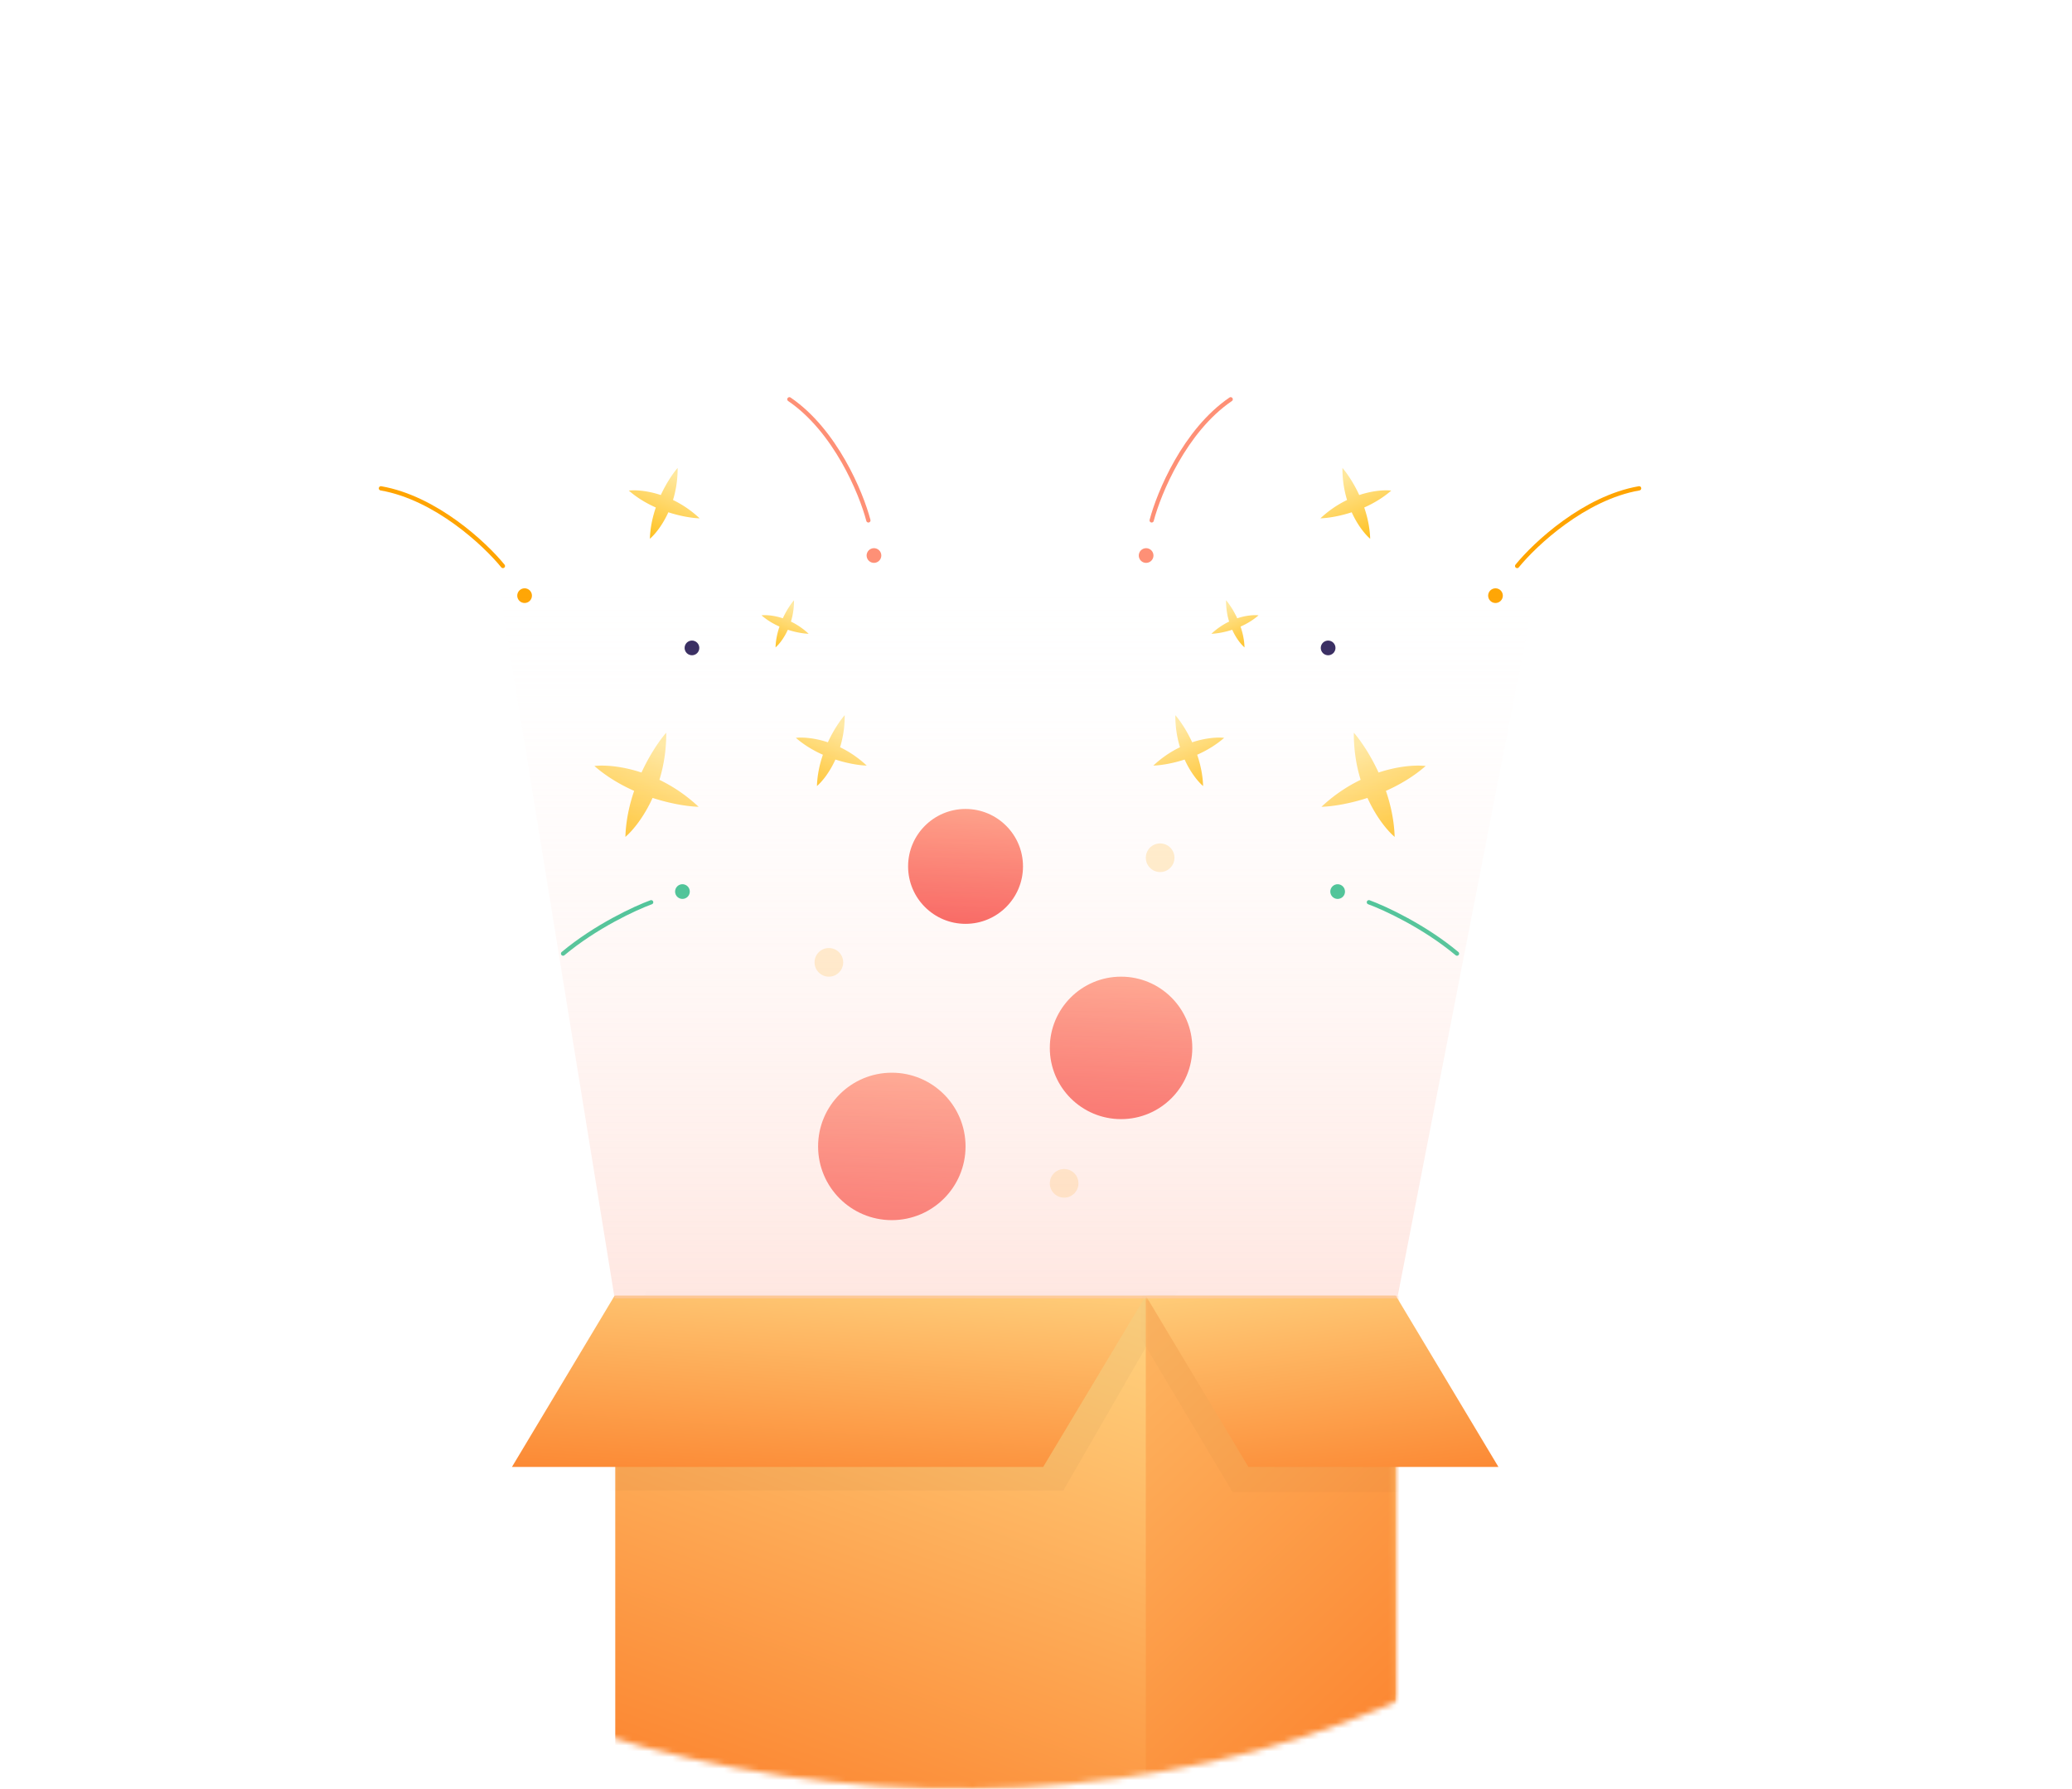 <svg width="359" height="310" viewBox="0 0 359 310" fill="none" xmlns="http://www.w3.org/2000/svg"><mask id="a" mask-type="alpha" maskUnits="userSpaceOnUse" x="0" y="0" width="359" height="310"><path d="M353.419 102.013c25.695 84.613-47.585 173.587-128.348 199.226-81.297 25.809-190.617-6.07-218.562-86.856C-22.745 129.814 51.073 31.824 138.756 6.935c80.561-22.867 189.228 11.32 214.663 95.078z" fill="#F3EFF3"/></mask><g mask="url(#a)"><path fill-rule="evenodd" clip-rule="evenodd" d="M143.442 128.639c.988-2.146 2.146-3.812 2.91-4.691a18.424 18.424 0 0 1-.799 5.547 18.446 18.446 0 0 1 4.615 3.18c-1.165-.035-3.174-.317-5.42-1.048-1.035 2.282-2.343 3.858-3.201 4.592.058-1.921.462-3.762 1.03-5.423-1.604-.711-3.23-1.664-4.679-2.926 1.121-.131 3.166-.021 5.544.769z" fill="url(#b)"/><path fill-rule="evenodd" clip-rule="evenodd" d="M135.634 107.148c.657-1.428 1.428-2.537 1.937-3.122.01 1.38-.203 2.617-.532 3.693a12.235 12.235 0 0 1 3.07 2.116c-.775-.024-2.112-.211-3.606-.698-.689 1.519-1.56 2.568-2.13 3.056.038-1.278.307-2.503.685-3.608-1.068-.474-2.151-1.108-3.116-1.949.746-.087 2.108-.014 3.692.512z" fill="url(#c)"/><path fill-rule="evenodd" clip-rule="evenodd" d="M114.495 85.789c.988-2.145 2.145-3.812 2.91-4.69a18.428 18.428 0 0 1-.799 5.547 18.435 18.435 0 0 1 4.614 3.18c-1.164-.035-3.173-.317-5.419-1.049-1.035 2.282-2.343 3.858-3.201 4.592.058-1.92.462-3.762 1.03-5.422-1.605-.711-3.23-1.665-4.68-2.927 1.121-.13 3.167-.021 5.545.769z" fill="url(#d)"/><path fill-rule="evenodd" clip-rule="evenodd" d="M111.147 133.881c1.454-3.156 3.157-5.607 4.282-6.9a27.118 27.118 0 0 1-1.176 8.16 27.14 27.14 0 0 1 6.788 4.678c-1.713-.051-4.668-.466-7.972-1.542-1.523 3.358-3.448 5.677-4.71 6.756.086-2.826.68-5.534 1.516-7.978-2.361-1.046-4.754-2.449-6.886-4.305 1.649-.194 4.659-.032 8.158 1.131z" fill="url(#e)"/><circle cx="119.891" cy="112.283" r="1.274" transform="rotate(21.387 119.891 112.283)" fill="#2F235A"/><circle cx="151.425" cy="96.271" r="1.274" transform="rotate(21.387 151.425 96.271)" fill="#FE9076"/><circle cx="90.893" cy="103.226" r="1.274" transform="rotate(21.387 90.893 103.226)" fill="#FFA400"/><circle cx="118.241" cy="154.508" r="1.274" transform="rotate(21.387 118.241 154.508)" fill="#23BB86"/><path d="M150.458 90.184c-1.239-4.732-5.711-15.554-13.688-20.988" stroke="#FE9076" stroke-width=".737" stroke-linecap="round"/><path d="M87.135 98.088C84.052 94.291 75.509 86.281 66 84.628" stroke="#FFA400" stroke-width=".737" stroke-linecap="round"/><path d="M112.822 156.359c-2.732.997-9.61 4.172-15.264 8.901" stroke="#23BB86" stroke-width=".737" stroke-linecap="round"/><path fill-rule="evenodd" clip-rule="evenodd" d="M206.557 128.639c-.988-2.146-2.145-3.812-2.91-4.691a18.424 18.424 0 0 0 .799 5.547 18.442 18.442 0 0 0-4.614 3.18c1.164-.035 3.173-.317 5.419-1.048 1.035 2.282 2.344 3.858 3.201 4.592-.058-1.921-.462-3.762-1.03-5.423 1.605-.711 3.231-1.664 4.68-2.926-1.121-.131-3.166-.021-5.545.769z" fill="url(#f)"/><path fill-rule="evenodd" clip-rule="evenodd" d="M214.366 107.148c-.658-1.428-1.428-2.537-1.938-3.122-.01 1.38.203 2.617.532 3.693a12.271 12.271 0 0 0-3.07 2.116c.775-.024 2.112-.211 3.606-.698.689 1.519 1.56 2.568 2.131 3.056-.039-1.278-.308-2.503-.685-3.608 1.068-.474 2.151-1.108 3.116-1.949-.747-.087-2.109-.014-3.692.512z" fill="url(#g)"/><path fill-rule="evenodd" clip-rule="evenodd" d="M235.505 85.789c-.988-2.145-2.145-3.812-2.91-4.69a18.428 18.428 0 0 0 .799 5.547 18.435 18.435 0 0 0-4.614 3.18c1.164-.035 3.173-.317 5.419-1.049 1.035 2.282 2.343 3.858 3.201 4.592-.058-1.92-.462-3.762-1.03-5.422 1.605-.711 3.23-1.665 4.68-2.927-1.121-.13-3.167-.021-5.545.769z" fill="url(#h)"/><path fill-rule="evenodd" clip-rule="evenodd" d="M238.853 133.881c-1.453-3.156-3.156-5.607-4.281-6.9a27.12 27.12 0 0 0 1.175 8.16 27.135 27.135 0 0 0-6.787 4.678c1.712-.051 4.668-.466 7.971-1.542 1.523 3.358 3.448 5.677 4.71 6.756-.085-2.826-.68-5.534-1.515-7.978 2.361-1.046 4.753-2.449 6.886-4.305-1.65-.194-4.659-.032-8.159 1.131z" fill="url(#i)"/><circle r="1.274" transform="scale(-1 1) rotate(21.387 -412.366 -553.16)" fill="#2F235A"/><circle r="1.274" transform="scale(-1 1) rotate(21.387 -354.203 -477.667)" fill="#FE9076"/><circle r="1.274" transform="scale(-1 1) rotate(21.387 -402.884 -634.471)" fill="#FFA400"/><circle r="1.274" transform="scale(-1 1) rotate(21.387 -524.998 -536.416)" fill="#23BB86"/><path d="M199.542 90.184c1.239-4.732 5.711-15.554 13.688-20.988" stroke="#FE9076" stroke-width=".737" stroke-linecap="round"/><path d="M262.865 98.088c3.083-3.797 11.626-11.807 21.135-13.46" stroke="#FFA400" stroke-width=".737" stroke-linecap="round"/><path d="M237.178 156.359c2.732.997 9.61 4.172 15.264 8.901" stroke="#23BB86" stroke-width=".737" stroke-linecap="round"/><path fill="url(#j)" d="M106.601 224.551h135.175v93.441H106.601z"/><mask id="k" mask-type="alpha" maskUnits="userSpaceOnUse" x="106" y="224" width="136" height="94"><path fill="#C4C4C4" d="M106.601 224.551h135.175v93.441H106.601z"/></mask><g mask="url(#k)"><path d="M112.997 222.172h92.045l-20.805 36.124H92.192l20.805-36.124z" fill="#000" fill-opacity=".03"/><path fill="url(#l)" d="M198.525 224.551H333.7v93.441H198.525z"/></g><path d="M106.481 224.551h92.045l-17.78 29.671H88.701l17.78-29.671z" fill="url(#m)"/><mask id="n" mask-type="alpha" maskUnits="userSpaceOnUse" x="198" y="224" width="44" height="94"><path fill="#C4C4C4" d="M198.526 224.551h43.25v93.441h-43.25z"/></mask><g mask="url(#n)"><path d="m236.511 224.395-43.318-.001 20.354 34.161h43.318l-20.354-34.16z" fill="#000" fill-opacity=".02"/></g><path d="M241.844 224.551h-43.318l17.781 29.671h43.317l-17.78-29.671z" fill="url(#o)"/><circle cx="154.519" cy="198.674" r="12.774" fill="url(#p)"/><circle cx="194.237" cy="181.599" r="12.344" fill="url(#q)"/><circle cx="167.293" cy="150.147" r="9.954" fill="url(#r)"/><circle cx="201.009" cy="148.646" r="2.482" fill="#FFA800" fill-opacity=".23"/><circle cx="184.376" cy="205.072" r="2.482" fill="#FFA800" fill-opacity=".23"/><circle cx="143.614" cy="166.775" r="2.482" fill="#FFA800" fill-opacity=".23"/><path d="M242.095 224.993H106.494L85.669 96.592h181.433l-25.007 128.401z" fill="url(#s)"/></g><defs><linearGradient id="b" x1="145.977" y1="125.308" x2="141.465" y2="136.828" gradientUnits="userSpaceOnUse"><stop stop-color="#FFE89E"/><stop offset="1" stop-color="#FFBF1A"/></linearGradient><linearGradient id="c" x1="137.32" y1="104.93" x2="134.317" y2="112.599" gradientUnits="userSpaceOnUse"><stop stop-color="#FFE89E"/><stop offset="1" stop-color="#FFBF1A"/></linearGradient><linearGradient id="d" x1="117.03" y1="82.458" x2="112.518" y2="93.979" gradientUnits="userSpaceOnUse"><stop stop-color="#FFE89E"/><stop offset="1" stop-color="#FFBF1A"/></linearGradient><linearGradient id="e" x1="114.875" y1="128.98" x2="108.237" y2="145.93" gradientUnits="userSpaceOnUse"><stop stop-color="#FFE89E"/><stop offset="1" stop-color="#FFBF1A"/></linearGradient><linearGradient id="f" x1="204.022" y1="125.308" x2="208.534" y2="136.828" gradientUnits="userSpaceOnUse"><stop stop-color="#FFE89E"/><stop offset="1" stop-color="#FFBF1A"/></linearGradient><linearGradient id="g" x1="212.679" y1="104.93" x2="215.683" y2="112.599" gradientUnits="userSpaceOnUse"><stop stop-color="#FFE89E"/><stop offset="1" stop-color="#FFBF1A"/></linearGradient><linearGradient id="h" x1="232.97" y1="82.458" x2="237.482" y2="93.979" gradientUnits="userSpaceOnUse"><stop stop-color="#FFE89E"/><stop offset="1" stop-color="#FFBF1A"/></linearGradient><linearGradient id="i" x1="235.125" y1="128.98" x2="241.763" y2="145.93" gradientUnits="userSpaceOnUse"><stop stop-color="#FFE89E"/><stop offset="1" stop-color="#FFBF1A"/></linearGradient><linearGradient id="j" x1="151.755" y1="207.251" x2="97.881" y2="355.637" gradientUnits="userSpaceOnUse"><stop stop-color="#FFD481"/><stop offset="1" stop-color="#FA620C"/></linearGradient><linearGradient id="l" x1="129.664" y1="218.624" x2="293.167" y2="393.35" gradientUnits="userSpaceOnUse"><stop stop-color="#FFD481"/><stop offset=".833" stop-color="#FA620C"/></linearGradient><linearGradient id="m" x1="108.376" y1="213.946" x2="104.001" y2="277.167" gradientUnits="userSpaceOnUse"><stop stop-color="#FFD481"/><stop offset="1" stop-color="#FA620C"/></linearGradient><linearGradient id="o" x1="248.679" y1="213.946" x2="256.459" y2="276.502" gradientUnits="userSpaceOnUse"><stop stop-color="#FFD481"/><stop offset="1" stop-color="#FA620C"/></linearGradient><linearGradient id="p" x1="155.486" y1="181.685" x2="153.057" y2="216.165" gradientUnits="userSpaceOnUse"><stop stop-color="#FF9F81"/><stop offset="1" stop-color="#F53838"/></linearGradient><linearGradient id="q" x1="195.172" y1="165.182" x2="192.824" y2="198.5" gradientUnits="userSpaceOnUse"><stop stop-color="#FF9F81"/><stop offset="1" stop-color="#F53838"/></linearGradient><linearGradient id="r" x1="168.047" y1="136.908" x2="166.154" y2="163.776" gradientUnits="userSpaceOnUse"><stop stop-color="#FF9F81"/><stop offset="1" stop-color="#F53838"/></linearGradient><linearGradient id="s" x1="174.895" y1="96.592" x2="174.895" y2="369.383" gradientUnits="userSpaceOnUse"><stop stop-color="#fff" stop-opacity="0"/><stop offset="1" stop-color="#FE9277"/></linearGradient></defs></svg>